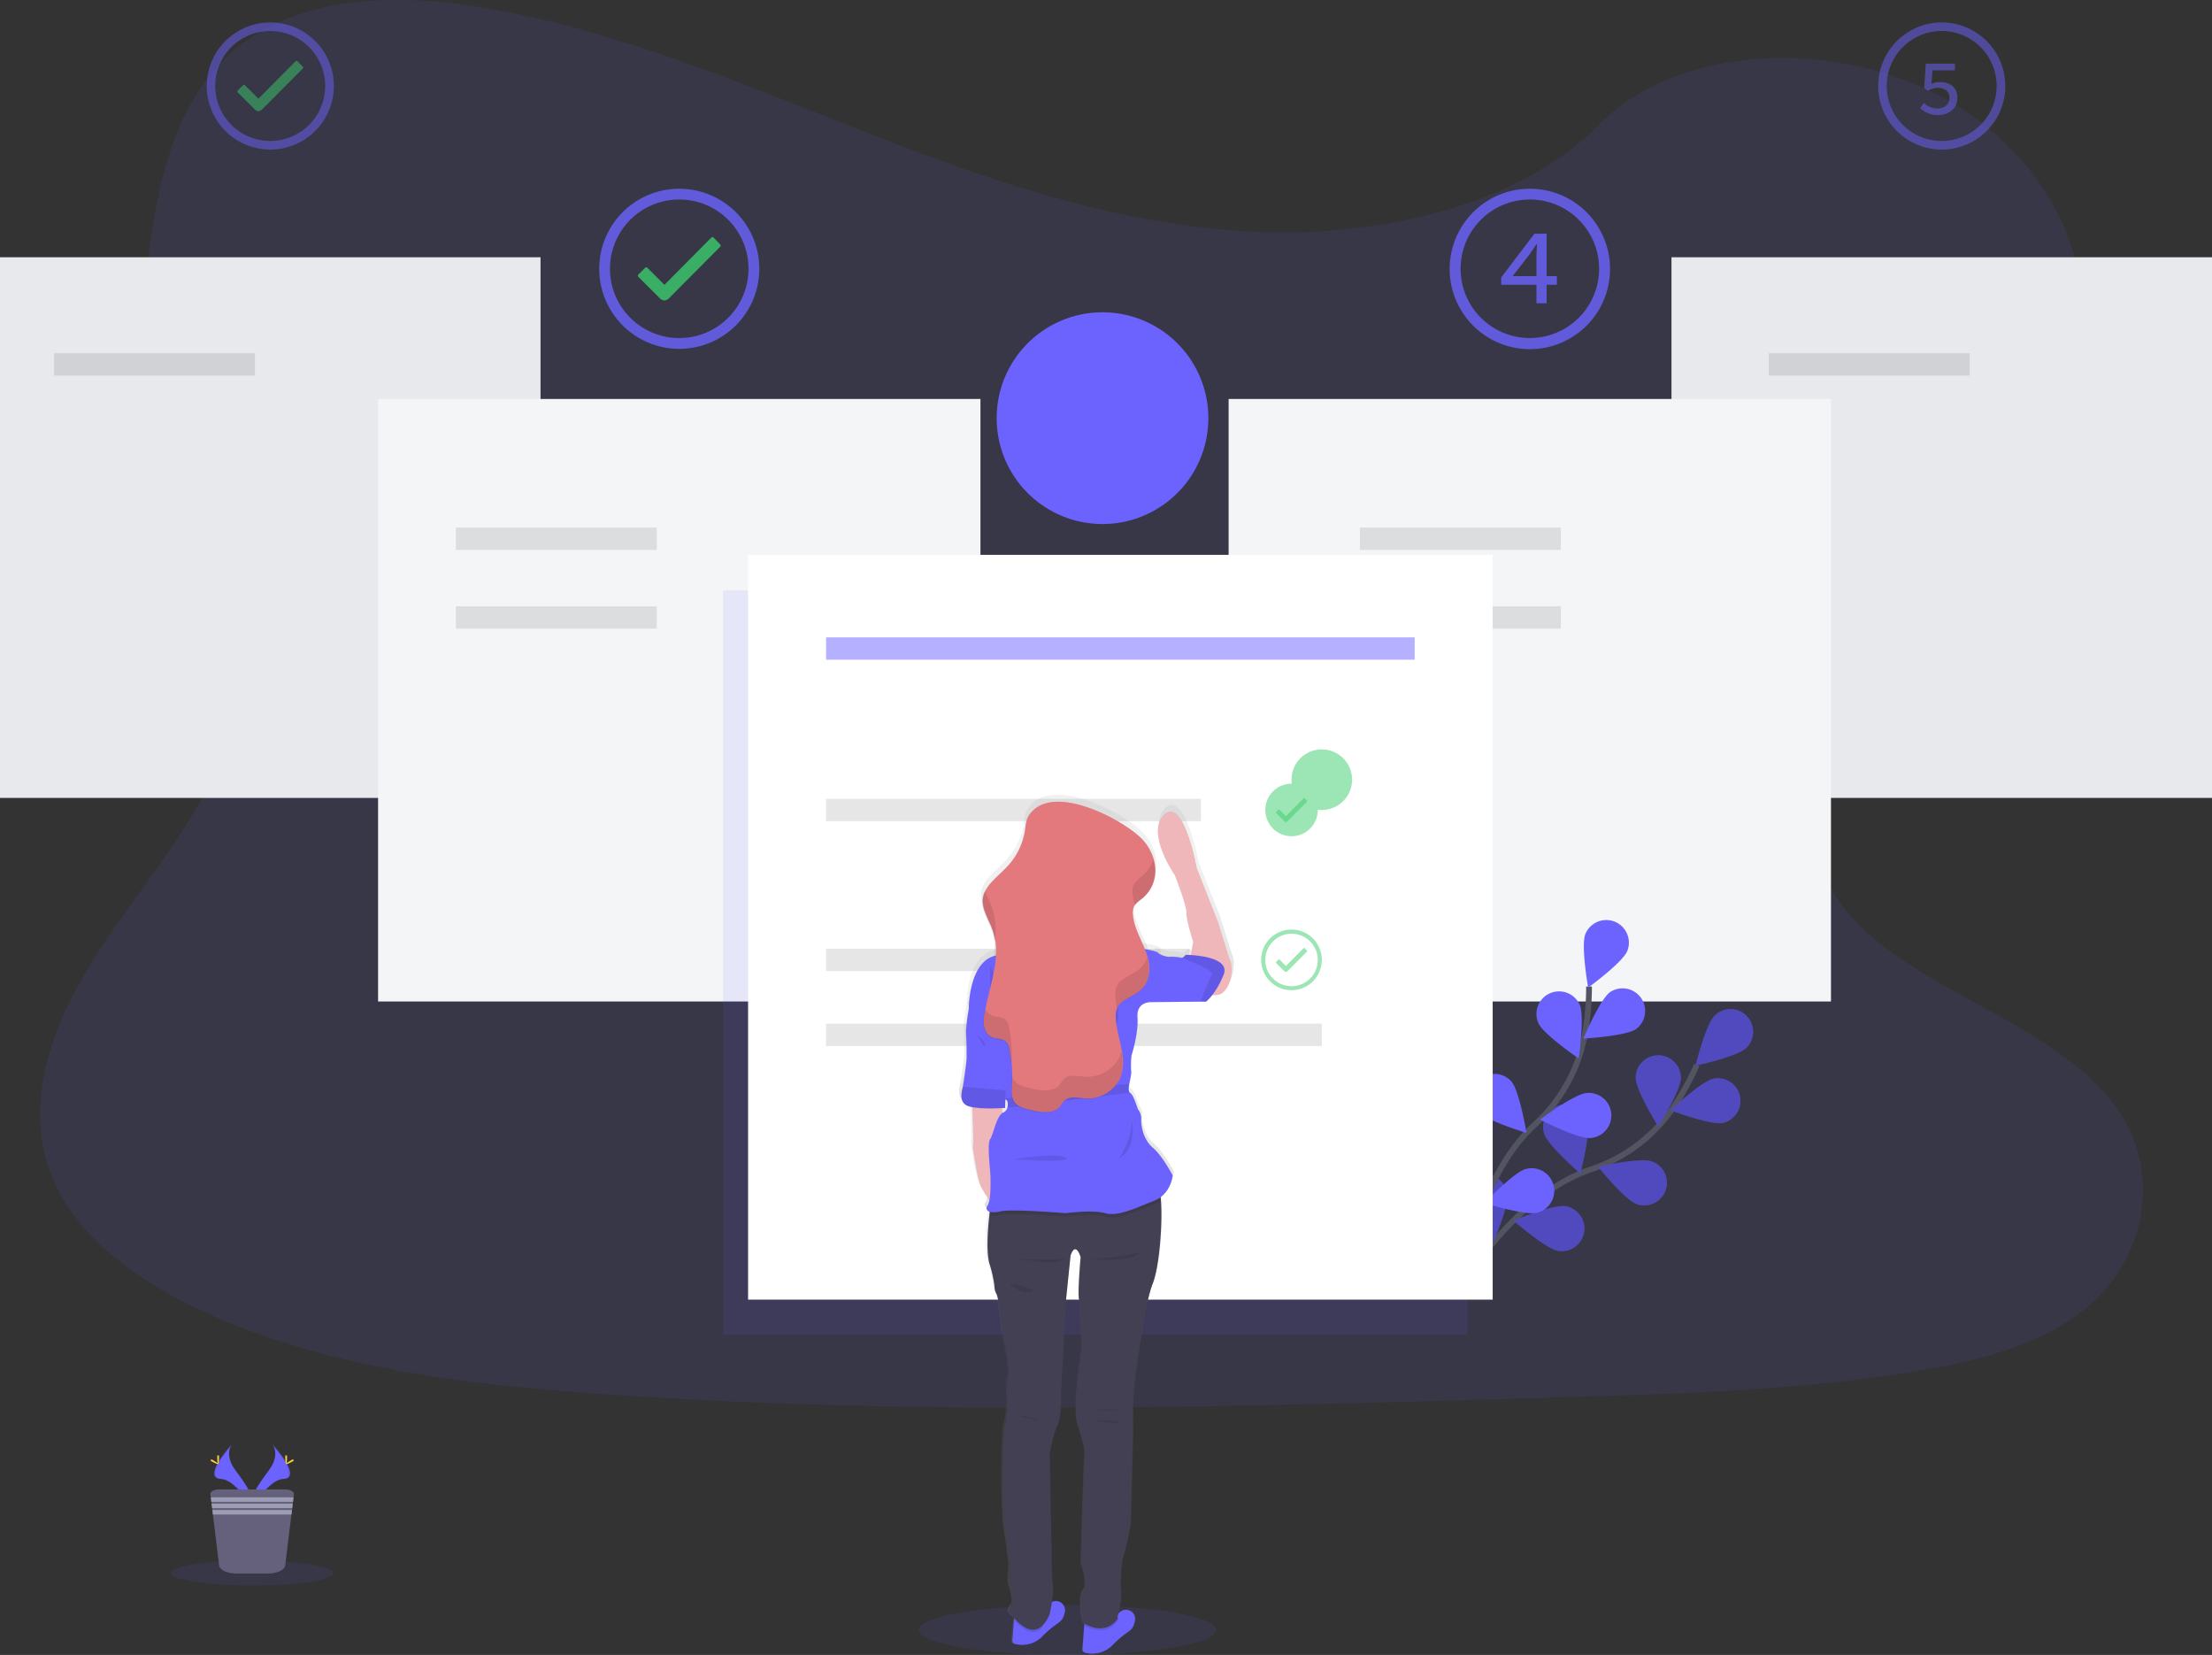 <svg xmlns="http://www.w3.org/2000/svg" xmlns:xlink="http://www.w3.org/1999/xlink" width="767" height="573.704" viewBox="0 0 767 573.704"><rect x="0" y="0" width="767" height="573.704" fill="#333333" stroke="none"/><defs><style>.a,.d,.f,.g{fill:#6c63ff;}.a,.i,.u{opacity:0.1;}.b{fill:#e8e9ed;}.c,.e{fill:#3acc6c;}.c,.d,.m{opacity:0.5;}.e,.f,.l{opacity:0.8;}.h{fill:#f3f5f7;}.j{fill:none;stroke:#535461;stroke-miterlimit:10;stroke-width:2px;}.k{opacity:0.25;}.n{fill:#fff;}.o{fill:#ffd037;}.p{fill:#65617d;}.q{fill:#9d9cb5;}.r{fill:url(#a);}.s{fill:url(#b);}.t{fill:url(#c);}.v{fill:url(#d);}.w{fill:url(#e);}.x{fill:url(#f);}.y{fill:url(#g);}.z{fill:url(#h);}.aa{fill:url(#i);}.ab{fill:url(#j);}.ac{fill:url(#k);}.ad{fill:url(#l);}.ae{fill:url(#m);}.af{fill:url(#n);}.ag{fill:url(#o);}.ah{fill:url(#p);}.ai{fill:url(#q);}.aj{fill:url(#r);}.ak{fill:url(#s);}.al{fill:url(#t);}.am{fill:url(#u);}.an{fill:url(#v);}.ao{fill:url(#w);}.ap{fill:url(#x);}.aq{fill:url(#y);}.ar{fill:url(#z);}.as{fill:url(#aa);}.at{fill:url(#ab);}.au{fill:url(#ac);}.av{fill:url(#ad);}.aw{fill:url(#ae);}.ax{fill:url(#af);}.ay{fill:url(#ag);}.az{fill:url(#ah);}.ba{fill:url(#ai);}.bb{fill:#efb7b9;}.bc{fill:#444053;}.bd{fill:#e3787d;}</style><linearGradient id="a" x1="0.5" y1="1" x2="0.5" gradientUnits="objectBoundingBox"><stop offset="0" stop-color="gray" stop-opacity="0.251"/><stop offset="0.54" stop-color="gray" stop-opacity="0.122"/><stop offset="1" stop-color="gray" stop-opacity="0.102"/></linearGradient><linearGradient id="b" x1="0.5" y1="1" x2="0.5" y2="-0.001" xlink:href="#a"/><linearGradient id="c" x1="0.499" y1="1" x2="0.499" y2="-0.001" xlink:href="#a"/><linearGradient id="d" x1="0.5" y1="1" x2="0.5" y2="0" xlink:href="#a"/><linearGradient id="e" x1="0.5" y1="1" x2="0.5" y2="0" xlink:href="#a"/><linearGradient id="f" x1="0.5" y1="1" x2="0.5" y2="0" xlink:href="#a"/><linearGradient id="g" x1="0.5" y1="0.995" x2="0.5" y2="0" xlink:href="#a"/><linearGradient id="h" x1="0.5" y1="0.999" x2="0.5" y2="0.001" xlink:href="#a"/><linearGradient id="i" x1="0.5" y1="0.998" x2="0.5" y2="0" xlink:href="#a"/><linearGradient id="j" x1="0.5" y1="1" x2="0.5" y2="0" xlink:href="#a"/><linearGradient id="k" x1="0.5" y1="1" x2="0.5" y2="0" xlink:href="#a"/><linearGradient id="l" x1="0.5" y1="1" x2="0.5" y2="0" xlink:href="#a"/><linearGradient id="m" x1="0.5" y1="0.999" x2="0.5" y2="-0.001" xlink:href="#a"/><linearGradient id="n" x1="0.5" y1="1" x2="0.5" y2="0" xlink:href="#a"/><linearGradient id="o" x1="0.5" y1="1" x2="0.5" y2="-0.002" xlink:href="#a"/><linearGradient id="p" x1="0.5" y1="0.998" x2="0.5" y2="-0.002" xlink:href="#a"/><linearGradient id="q" x1="0.498" y1="1" x2="0.498" y2="0" xlink:href="#a"/><linearGradient id="r" x1="0.499" y1="0.999" x2="0.499" y2="-0.002" xlink:href="#a"/><linearGradient id="s" x1="0.5" y1="1" x2="0.5" y2="0.001" xlink:href="#a"/><linearGradient id="t" x1="0.5" y1="1" x2="0.5" y2="0" xlink:href="#a"/><linearGradient id="u" x1="0.498" y1="1.001" x2="0.498" y2="0" xlink:href="#a"/><linearGradient id="v" x1="0.498" y1="1" x2="0.498" y2="0" xlink:href="#a"/><linearGradient id="w" x1="0.511" y1="1.001" x2="0.511" y2="0" xlink:href="#a"/><linearGradient id="x" x1="0.5" y1="1.001" x2="0.5" y2="0.006" xlink:href="#a"/><linearGradient id="y" x1="0.5" y1="1" x2="0.5" y2="0" xlink:href="#a"/><linearGradient id="z" x1="0.5" y1="0.984" x2="0.5" y2="0" xlink:href="#a"/><linearGradient id="aa" x1="0.5" y1="1" x2="0.5" y2="0" xlink:href="#a"/><linearGradient id="ab" x1="0.5" y1="1" x2="0.5" y2="0" xlink:href="#a"/><linearGradient id="ac" x1="0.497" y1="1" x2="0.497" y2="0" xlink:href="#a"/><linearGradient id="ad" x1="0.499" y1="1" x2="0.499" y2="0" xlink:href="#a"/><linearGradient id="ae" x1="0.5" y1="0.999" x2="0.5" y2="-0.001" xlink:href="#a"/><linearGradient id="af" x1="0.501" y1="1" x2="0.501" y2="0" xlink:href="#a"/><linearGradient id="ag" x1="0.501" y1="1" x2="0.501" y2="0" xlink:href="#a"/><linearGradient id="ah" x1="0.5" y1="1.001" x2="0.5" y2="0" xlink:href="#a"/><linearGradient id="ai" x1="0.5" y1="1.001" x2="0.5" y2="0.001" xlink:href="#a"/></defs><g transform="translate(0 -0.001)"><path class="a" d="M511.938,133.276c-46.742-1.618-91.26-16.712-133.77-33.222S293.553,65.228,247.93,56.511c-29.344-5.633-62.906-6.428-86.544,9.309-22.743,15.138-30.109,41.3-34.06,65.52-2.976,18.243-4.723,37.447,3.423,54.528,5.662,11.859,15.7,21.826,22.649,33.179,24.173,39.527,7.085,88.263-19.1,126.851-12.278,18.1-26.542,35.389-36.024,54.636S84.4,441.881,92.7,461.54c8.219,19.5,27.813,34.118,49.039,44.409,43.109,20.908,93.889,26.888,143.441,30.283,109.655,7.5,219.888,4.254,329.832,1,40.69-1.2,81.553-2.419,121.579-8.71,22.23-3.5,45.175-9.042,61.317-22.432,20.482-16.994,25.559-45.767,11.83-67.08-23.024-35.743-86.667-44.619-102.779-82.976-8.854-21.118.238-44.633,13.115-64.213,27.618-42.012,73.9-78.867,76.339-126.88,1.676-32.977-20.576-66-54.983-81.611-36.061-16.358-86.074-14.3-112.667,12.769C601.357,123.981,553.2,134.713,511.938,133.276Z" transform="translate(-74.366 -52.82)"/><rect class="b" width="187.424" height="187.424" transform="translate(0 89.18)"/><rect class="b" width="187.424" height="187.424" transform="translate(579.576 89.18)"/><path class="c" d="M205.657,84.064l-1.871-1.914a.39.39,0,0,0-.3-.13.376.376,0,0,0-.3.13l-12.928,13-4.709-4.7a.4.4,0,0,0-.592,0l-1.885,1.885a.419.419,0,0,0,0,.607l5.937,5.929a1.856,1.856,0,0,0,1.235.607,1.964,1.964,0,0,0,1.235-.585h0L205.664,84.67a.455.455,0,0,0,0-.607Z" transform="translate(-100.653 -60.931)"/><path class="d" d="M190.269,66.558a19.059,19.059,0,1,1-13.491,5.583,19.059,19.059,0,0,1,13.491-5.583m0-2.968a22.035,22.035,0,1,0,15.595,6.453,22.049,22.049,0,0,0-15.595-6.453Z" transform="translate(-96.561 -55.811)"/><path class="e" d="M403.826,169.191l-2.354-2.412a.491.491,0,0,0-.368-.159.477.477,0,0,0-.376.159l-16.272,16.394-5.929-5.922a.505.505,0,0,0-.368-.159.52.52,0,0,0-.376.159l-2.376,2.376a.52.52,0,0,0,0,.758l7.468,7.453a2.34,2.34,0,0,0,1.56.758,2.477,2.477,0,0,0,1.546-.722h0l17.839-17.94a.571.571,0,0,0,0-.722Z" transform="translate(-154.067 -84.431)"/><path class="f" d="M384.445,147.144a24.014,24.014,0,1,1-16.987,7.034,24.012,24.012,0,0,1,16.987-7.034m0-3.734A27.755,27.755,0,1,0,412.2,171.165a27.755,27.755,0,0,0-27.755-27.755Z" transform="translate(-148.914 -77.984)"/><path class="d" d="M992.759,66.558a19.059,19.059,0,1,1-13.491,5.583,19.059,19.059,0,0,1,13.491-5.583m0-2.968a22.035,22.035,0,1,0,15.595,6.453,22.049,22.049,0,0,0-15.595-6.453Z" transform="translate(-319.475 -55.811)"/><path class="f" d="M792.809,147.144a24.008,24.008,0,1,0,.036,0m0-3.734a27.809,27.809,0,1,1-.036,0Z" transform="translate(-262.358 -77.984)"/><path class="g" d="M584.216,207.66a31.734,31.734,0,1,1-22.461,9.295,31.734,31.734,0,0,1,22.461-9.295m0-4.94a36.7,36.7,0,1,1-.007,0Z" transform="translate(-201.922 -94.459)"/><rect class="h" width="208.867" height="208.867" transform="translate(131.098 138.306)"/><rect class="h" width="208.867" height="208.867" transform="translate(426.017 138.306)"/><rect class="i" width="69.666" height="7.742" transform="translate(18.727 122.453)"/><rect class="i" width="69.666" height="7.742" transform="translate(613.304 122.453)"/><path class="j" d="M770.19,641.444s18.1-32.059,45.356-41.3A55.777,55.777,0,0,0,843.8,579.015,94.35,94.35,0,0,0,852.133,564" transform="translate(-263.775 -194.814)"/><path class="g" d="M900.622,550.652c-3.106,3.012-17.572,6.132-17.572,6.132s3.553-14.365,6.659-17.384a7.837,7.837,0,0,1,10.913,11.252Z" transform="translate(-295.125 -187.366)"/><path class="g" d="M889.106,585.853c-4.247.845-18.056-4.4-18.056-4.4s10.783-10.111,15.029-10.971a7.836,7.836,0,0,1,3.048,15.369Z" transform="translate(-291.792 -196.583)"/><path class="g" d="M849.653,624.927C845.565,623.483,836.27,612,836.27,612s14.444-3.3,18.511-1.885a7.838,7.838,0,1,1-5.128,14.813Z" transform="translate(-282.13 -207.526)"/><path class="g" d="M811.083,647.22C806.808,646.5,795.7,636.74,795.7,636.74s13.664-5.684,17.933-4.983a7.836,7.836,0,1,1-2.549,15.463Z" transform="translate(-270.861 -213.619)"/><path class="g" d="M854.314,567.169c0,4.333,7.829,16.878,7.829,16.878s7.829-12.545,7.829-16.871a7.836,7.836,0,1,0-15.672,0Z" transform="translate(-287.139 -193.52)"/><path class="g" d="M810.252,593.085c1.293,4.131,12.523,13.766,12.523,13.766s3.727-14.314,2.434-18.446a7.836,7.836,0,0,0-14.957,4.68Z" transform="translate(-274.803 -200.066)"/><path class="g" d="M771.243,625.474c.578,4.29,10.01,15.68,10.01,15.68s6.1-13.477,5.525-17.767a7.837,7.837,0,0,0-15.535,2.087Z" transform="translate(-264.048 -209.423)"/><path class="k" d="M900.622,550.652c-3.106,3.012-17.572,6.132-17.572,6.132s3.553-14.365,6.659-17.384a7.837,7.837,0,0,1,10.913,11.252Z" transform="translate(-295.125 -187.366)"/><path class="k" d="M889.106,585.853c-4.247.845-18.056-4.4-18.056-4.4s10.783-10.111,15.029-10.971a7.836,7.836,0,0,1,3.048,15.369Z" transform="translate(-291.792 -196.583)"/><path class="k" d="M849.653,624.927C845.565,623.483,836.27,612,836.27,612s14.444-3.3,18.511-1.885a7.838,7.838,0,1,1-5.128,14.813Z" transform="translate(-282.13 -207.526)"/><path class="k" d="M811.083,647.22C806.808,646.5,795.7,636.74,795.7,636.74s13.664-5.684,17.933-4.983a7.836,7.836,0,1,1-2.549,15.463Z" transform="translate(-270.861 -213.619)"/><path class="k" d="M854.314,567.169c0,4.333,7.829,16.878,7.829,16.878s7.829-12.545,7.829-16.871a7.836,7.836,0,1,0-15.672,0Z" transform="translate(-287.139 -193.52)"/><path class="k" d="M810.252,593.085c1.293,4.131,12.523,13.766,12.523,13.766s3.727-14.314,2.434-18.446a7.836,7.836,0,0,0-14.957,4.68Z" transform="translate(-274.803 -200.066)"/><path class="k" d="M771.243,625.474c.578,4.29,10.01,15.68,10.01,15.68s6.1-13.477,5.525-17.767a7.837,7.837,0,0,0-15.535,2.087Z" transform="translate(-264.048 -209.423)"/><path class="j" d="M771.63,630.347s3.561-36.638,24.729-56.131a55.842,55.842,0,0,0,17.268-30.788,94.1,94.1,0,0,0,1.538-17.088" transform="translate(-264.175 -184.353)"/><path class="g" d="M844.493,505.109c-1.618,4.016-13.578,12.726-13.578,12.726s-2.578-14.567-.961-18.583a7.837,7.837,0,0,1,14.538,5.857Z" transform="translate(-280.228 -175.464)"/><path class="g" d="M847.468,541.315c-3.539,2.492-18.308,3.308-18.308,3.308s5.778-13.636,9.3-16.12a7.836,7.836,0,0,1,9.013,12.812Z" transform="translate(-280.156 -184.594)"/><path class="g" d="M825.861,593.044c-4.333.361-17.471-6.392-17.471-6.392s11.844-8.862,16.156-9.223a7.836,7.836,0,1,1,1.315,15.616Z" transform="translate(-274.386 -198.537)"/><path class="g" d="M800.038,628.976c-4.2,1.083-18.308-3.351-18.308-3.351S791.913,614.893,796.1,613.8a7.835,7.835,0,1,1,3.936,15.168Z" transform="translate(-266.981 -208.578)"/><path class="g" d="M807.331,539.652c1.755,3.958,14,12.278,14,12.278s2.087-14.647.339-18.6a7.839,7.839,0,0,0-14.336,6.348Z" transform="translate(-273.905 -184.997)"/><path class="g" d="M777.541,581.177c2.889,3.25,17.03,7.511,17.03,7.511s-2.4-14.6-5.251-17.853a7.838,7.838,0,0,0-11.779,10.342Z" transform="translate(-265.276 -195.972)"/><path class="g" d="M755.008,626.608c2.261,3.691,15.506,10.284,15.506,10.284s.116-14.8-2.167-18.489a7.836,7.836,0,0,0-13.354,8.2Z" transform="translate(-259.231 -208.889)"/><rect class="i" width="69.666" height="7.742" transform="translate(158.058 182.889)"/><rect class="i" width="41.593" height="7.742" transform="translate(286.433 250.944)"/><rect class="i" width="61.591" height="7.742" transform="translate(286.433 302.9)"/><rect class="i" width="69.666" height="7.742" transform="translate(158.058 210.174)"/><rect class="i" width="69.666" height="7.742" transform="translate(471.553 182.889)"/><rect class="i" width="69.666" height="7.742" transform="translate(471.553 210.174)"/><path class="g" d="M584.66,259.692l1.95-2.557a10.111,10.111,0,0,0,7.02,2.889c3.293,0,5.734-1.611,5.734-4.218,0-2.831-2.34-4.694-8.826-4.694v-2.939c5.778,0,7.944-1.9,7.944-4.406,0-2.268-1.943-3.683-4.824-3.683a9.288,9.288,0,0,0-6.038,2.47l-2.073-2.47a12.631,12.631,0,0,1,8.269-3.214c4.991,0,8.667,2.4,8.667,6.6,0,2.961-2.167,4.9-5.287,5.966v.159c3.344.722,6.146,2.939,6.146,6.4,0,4.564-4.333,7.3-9.447,7.3A12.527,12.527,0,0,1,584.66,259.692Z" transform="translate(-212.239 -103.945)"/><g class="l" transform="translate(520.527 81.019)"><path class="g" d="M801.957,173.176c0-1.387.123-3.156.2-4.543h-.181c-.794,1.228-1.7,2.448-2.506,3.669l-5.778,7.41h15.34v2.983h-19.3v-2.528L801.249,165h4.239v24.115h-3.532Z" transform="translate(-789.73 -165)"/></g><g class="m" transform="translate(665.781 22.064)"><path class="g" d="M990.85,98.775l1.307-1.784a6.8,6.8,0,0,0,4.73,1.943c2.326,0,4.153-1.387,4.153-3.662s-1.611-3.5-4-3.5a6.117,6.117,0,0,0-3.409,1l-1.358-.874.549-8.529h10.111v2.347H995.2l-.426,4.673a7.107,7.107,0,0,1,3-.636c3.315,0,6.016,1.7,6.016,5.474s-3.163,5.973-6.579,5.973a8.876,8.876,0,0,1-6.363-2.427Z" transform="translate(-990.85 -83.37)"/></g><rect class="a" width="258.187" height="258.187" transform="translate(250.727 204.62)"/><rect class="n" width="258.187" height="258.187" transform="translate(259.393 192.342)"/><rect class="d" width="204.1" height="7.742" transform="translate(286.433 220.942)"/><rect class="i" width="129.964" height="7.742" transform="translate(286.433 276.922)"/><rect class="i" width="126.1" height="7.742" transform="translate(286.433 328.886)"/><rect class="i" width="171.896" height="7.742" transform="translate(286.433 354.864)"/><path class="c" d="M692.358,436.825l-.888-.917a.217.217,0,0,0-.144-.058.2.2,0,0,0-.137.058l-6.161,6.211-2.246-2.246a.231.231,0,0,0-.144-.058.21.21,0,0,0-.137.058l-.9.9a.2.2,0,0,0,0,.289l2.831,2.824a.75.75,0,0,0,1.177.007h0l6.753-6.782a.231.231,0,0,0,0-.289Z" transform="translate(-239.149 -159.217)"/><path class="c" d="M685.026,428.458a9.1,9.1,0,1,1-6.428,2.665,9.1,9.1,0,0,1,6.428-2.665m0-1.408a10.5,10.5,0,1,1,0,.014Z" transform="translate(-237.197 -156.773)"/><path class="c" d="M692.358,508.768l-.888-.91a.188.188,0,0,0-.144-.058.173.173,0,0,0-.137.058l-6.161,6.2-2.246-2.239a.2.2,0,0,0-.144-.065.188.188,0,0,0-.137.065l-.9.9a.2.2,0,0,0,0,.289l2.831,2.831a.9.9,0,0,0,.592.289.946.946,0,0,0,.585-.282h0l6.753-6.789a.231.231,0,0,0,0-.289Z" transform="translate(-239.149 -179.203)"/><path class="c" d="M685.026,500.444a9.1,9.1,0,1,1-6.428,2.665,9.1,9.1,0,0,1,6.428-2.665m0-1.444a10.508,10.508,0,1,0,10.5,10.506A10.508,10.508,0,0,0,685.026,499Z" transform="translate(-237.197 -176.759)"/><ellipse class="a" cx="51.574" cy="8.652" rx="51.574" ry="8.652" transform="translate(318.572 556.4)"/><path class="g" d="M197.063,746.19s2.687,3.517-1.242,8.833-7.179,9.793-5.864,13.108c0,0,5.929-9.865,10.761-10S202.371,752.127,197.063,746.19Z" transform="translate(-102.516 -245.422)"/><path class="i" d="M197.121,746.19a4.4,4.4,0,0,1,.549,1.105c4.709,5.539,7.222,10.7,2.694,10.833-4.218.123-9.281,7.663-10.494,9.569a3.383,3.383,0,0,0,.144.433s5.929-9.865,10.761-10S202.429,752.127,197.121,746.19Z" transform="translate(-102.575 -245.422)"/><path class="o" d="M206.591,752.094c0,1.242-.137,2.246-.311,2.246s-.311-1-.311-2.246.173-.657.347-.657S206.591,750.859,206.591,752.094Z" transform="translate(-107.047 -246.842)"/><path class="o" d="M208.394,754.117c-1.091.592-2.037.953-2.116.8s.722-.722,1.82-1.351.657-.159.722,0S209.477,753.524,208.394,754.117Z" transform="translate(-107.131 -247.384)"/><path class="g" d="M177.909,746.19s-2.694,3.517,1.242,8.833,7.172,9.793,5.864,13.108c0,0-5.937-9.865-10.761-10S172.593,752.127,177.909,746.19Z" transform="translate(-97.576 -245.422)"/><path class="i" d="M177.909,746.19a4.4,4.4,0,0,0-.549,1.105c-4.716,5.539-7.222,10.7-2.694,10.833,4.218.123,9.281,7.663,10.494,9.569-.043.145-.087.289-.144.433,0,0-5.937-9.865-10.761-10S172.593,752.127,177.909,746.19Z" transform="translate(-97.576 -245.422)"/><path class="o" d="M173.3,752.094c0,1.242.137,2.246.311,2.246s.311-1,.311-2.246-.173-.657-.347-.657S173.3,750.859,173.3,752.094Z" transform="translate(-97.972 -246.842)"/><path class="o" d="M170.68,754.117c1.083.592,2.029.953,2.116.8s-.722-.722-1.82-1.351-.657-.159-.722,0S169.59,753.524,170.68,754.117Z" transform="translate(-97.064 -247.384)"/><ellipse class="a" cx="28.131" cy="4.319" rx="28.131" ry="4.319" transform="translate(59.309 540.988)"/><path class="p" d="M198.973,769.369l-.137,1.105-.188,1.546-.079.65-.188,1.553-.079.65-.2,1.546L195.94,794.07c-.188,1.574-2.766,2.8-5.872,2.8H178.9c-3.106,0-5.677-1.228-5.864-2.8l-2.167-17.651-.188-1.546-.079-.65-.188-1.553-.079-.65-.188-1.546L170,769.369c-.108-.888,1.286-1.639,3.041-1.639h22.88C197.688,767.73,199.082,768.481,198.973,769.369Z" transform="translate(-97.053 -251.406)"/><path class="q" d="M129.894,718.7l-.188,1.553H101.4l-.2-1.553Z" transform="translate(-28.111 -199.639)"/><path class="q" d="M129.732,721.75l-.188,1.553H101.768l-.188-1.553Z" transform="translate(-28.217 -200.486)"/><path class="q" d="M129.568,724.79l-.2,1.553H102.138l-.188-1.553Z" transform="translate(-28.319 -201.33)"/><path class="i" d="M623.9,493.222c-.484-.989-4.333-13.722-4.333-13.722l-7.417-18.828s-4.5-24.779-11.216-18.6,3.611,21.017,3.611,21.017,4.24,10.833,4.023,13,2.362,10.111,2.362,10.111l-.838,4.564c-1.091-.072-1.8-.072-1.8-.072s-.664.953-1.3,1.018a.6.6,0,0,1-.318-.043,17.675,17.675,0,0,0-4.333-.26,9.707,9.707,0,0,1-3.243-1.04c-.419-.838-2.788-1.336-4.89-1.618-1.6-3.972-3.842-7.836-4.153-11.982a5.178,5.178,0,0,1,.635-3.264,4.084,4.084,0,0,1,.477-.592c.585-.592,1.3-1.112,1.95-1.661.325-.274.621-.556.9-.845,5.511-5.344,4.637-13.621-.361-19.348-5.778-6.623-31.836-20.872-39.722-8.667-1.1,1.7-1.134,3.676-1.444,5.568a23.212,23.212,0,0,1-6.226,12.278c-2.615,2.781-6.045,5.344-7.547,8.493l-.051-.116a8.409,8.409,0,0,0-.78,2.167c-.758,3.835,1.827,7.526,3.185,11.259a20.222,20.222,0,0,1,1,3.914l.087-.823a25.434,25.434,0,0,1,.339,5.778c-9.461,1.936-9.468,18.243-9.468,18.243s-1.163,6.5-.968,8.818.195,7.388.195,8.623-1.17,8.818-1.3,9.728c-.166,1-1.943,5.814,2.347,6.9.3.079.614.144.939.2.181,3.893.52,12.061.224,13.867,0,0,1.56,10.963,2.853,13.722a32.556,32.556,0,0,0,2.889,4.658,5.055,5.055,0,0,1-.657,1.885c-.657.961-.318,1.748.787,2.087q-.051.5-.13,1.127c-.469,4.232-1.177,12.632,0,16.893a42.93,42.93,0,0,1,1.748,7.778,5.778,5.778,0,0,0,.679,2.723c.722.975,1.95,10.017,1.95,11.476s3.308,14.589,2.333,17.7-.195,7.489-.195,7.489-.585,7.684-1.264,9.338-.975,28.3.094,35.208,1.755,12.646,1.755,12.646-.722,6.319-.1,7.222,1.654,6.132.874,6.421-1.163,2.434-1.163,2.434a21.38,21.38,0,0,0,1.329,1.813,7.342,7.342,0,0,1-.881-.376c.311.441.773,1.047,1.336,1.712l-.527,6.991a1.17,1.17,0,0,0,.867,1.228,9.707,9.707,0,0,0,9.663-2.737c4.861-4.962,6.5-4.276,7.4-7.294.087-.325.173-.636.238-.939a3.156,3.156,0,0,0-4.471-3.539,22.946,22.946,0,0,0,.318-5.908,88.651,88.651,0,0,1-.39-10.212l-.679-35.389s1.264-7,2.723-9.721,1.264-12.278,1.264-12.278l1.654-31.323,1.647-15.167s1.553-5.251,3.5.585c0,0-1.069,11.765-.578,14.589s1.163,16.532.679,19.551-2.629,19.551-1.264,23.732,2.817,9.237,2.528,10.891S572,701.865,572,701.865s2.622,6.9.679,9.143-.094,11.187-.094,11.187.231.166.636.4l-.058.722-.607,8.046a1.177,1.177,0,0,0,.867,1.228,9.721,9.721,0,0,0,9.663-2.737c4.861-4.962,6.5-4.283,7.4-7.294.087-.325.173-.643.246-.946a3.163,3.163,0,0,0-5.1-3.142.674.674,0,0,1-.108.094c-.123.108-.253.2-.383.3l-.188.123c.484-2.224,1.192-6.016.859-7.807-.484-2.629.484-10.6.484-10.6s2.824-9.533,2.889-13.325.78-30.333.78-30.333-.094-12.35.3-15.362,3.5-29.084,6.608-36.833c2.391-5.966,3.459-21.168,2.824-28.889-.036-.39-.072-.722-.108-1.1a11.564,11.564,0,0,0,4.211-7.569s-3.5-6.746-6.875-9.6-4.153-7.778-4.023-9.858a5.121,5.121,0,0,0-1.163-3.5s-1.56-5.056-2.6-5.576a.722.722,0,0,1-.224-.173c-.722-.766-.166-2.939-.166-2.939v-.065c.115-.506.874-3.77.628-4.608a33.216,33.216,0,0,1,.13-5.186s2.47-7.388,2.08-13.224,5.056-5.323,5.056-5.323l16.82-.173h1.914a14.1,14.1,0,0,0,2.167-2.318,4.636,4.636,0,0,0,3.719-.91C624.823,500.459,624.383,494.226,623.9,493.222Zm-78.224,50.556.123-2.961.657.563a4.739,4.739,0,0,1,0,2.369,2.528,2.528,0,0,1-1.444,1.647,1.612,1.612,0,0,0-.238.145l-.166-1.69c.686-.043,1.069-.08,1.069-.08Z" transform="translate(-197.181 -159.707)"/><path class="r" d="M635.149,499.385s9.577,6.161,13.2,2.889,3.178-9.584,2.687-10.581-4.391-13.816-4.391-13.816l-7.533-18.98s-4.579-24.982-11.411-18.778,3.683,21.183,3.683,21.183,4.333,10.927,4.088,13.116,2.4,10.205,2.4,10.205Z" transform="translate(-223.554 -160.128)"/><path class="s" d="M607.066,829.233c-.072.311-.152.628-.253.953-.888,3.041-2.571,2.354-7.511,7.352a9.916,9.916,0,0,1-9.822,2.759,1.184,1.184,0,0,1-.881-1.235l.621-8.11.3-3.907s7.865,2.21,11.873-.585c.13-.094.26-.188.383-.3l.115-.094a3.214,3.214,0,0,1,5.178,3.163Z" transform="translate(-213.332 -267.409)"/><path class="t" d="M572.9,824.992c-.065.311-.152.628-.246.953-.888,3.041-2.571,2.354-7.511,7.352a9.945,9.945,0,0,1-9.822,2.766,1.177,1.177,0,0,1-.881-1.242l.614-8.111.3-3.907s7.865,2.21,11.866-.585c.137-.094.26-.188.39-.3l.116-.094a3.207,3.207,0,0,1,5.171,3.163Z" transform="translate(-203.843 -266.23)"/><g class="u" transform="translate(349.751 559.816)"><path class="v" d="M564.428,828.116l.325,4.211c-4.521,4.478-9.894-2.167-11.483-4.377C557.408,830.073,564.428,828.116,564.428,828.116Z" transform="translate(-553.27 -827.95)"/></g><g class="u" transform="translate(375.888 559.051)"><path class="w" d="M601.023,829.533l.6-.39c-4.131,6.226-10.256,3.351-12.162,2.239l.3-3.907s7.865,2.21,11.873-.585C601.312,828.414,601.023,829.533,601.023,829.533Z" transform="translate(-589.46 -826.89)"/></g><path class="x" d="M600.461,654.465c-3.163,7.843-6.327,34.125-6.724,37.166s-.3,15.492-.3,15.492l-.823,30.593c-.094,3.828-2.961,13.433-2.961,13.433s-.989,8.046-.5,10.689-1.286,9.613-1.286,9.613l.6-.39c-4.947,7.446-12.754,1.856-12.754,1.856s-1.878-9.021.094-11.274-.686-9.216-.686-9.216.982-36.183,1.286-37.852-1.127-6.767-2.571-10.985.787-20.887,1.286-23.927-.2-16.864-.722-19.709.592-14.712.592-14.712c-1.979-5.879-3.561-.585-3.561-.585l-1.582,15.4-1.625,31.612s.2,9.606-1.286,12.35-2.766,9.808-2.766,9.808l.722,35.692a87.307,87.307,0,0,0,.4,10.3c.5,2.846-1.091,10.2-1.091,10.2-5.532,12.942-14.444-1.076-14.444-1.076s.39-2.167,1.184-2.456-.3-5.59-.888-6.5.094-7.222.094-7.222-.686-5.778-1.777-12.754-.787-33.829-.1-35.5,1.286-9.389,1.286-9.389-.787-4.413.2-7.554-2.376-16.373-2.376-17.846-1.286-10.588-1.979-11.556a5.777,5.777,0,0,1-.722-2.744,43.373,43.373,0,0,0-1.784-7.843c-1.228-4.333-.506-12.769,0-17.03.173-1.582.318-2.586.318-2.586s56.745-9.122,59.02-7.056c.534.477.888,2.167,1.091,4.521C603.971,633.123,602.88,648.456,600.461,654.465Z" transform="translate(-200.451 -210.536)"/><g class="u" transform="translate(378.553 487.861)"><path class="y" d="M593.15,728.479c.267,0,6.5.527,8.833.065S593.15,728.479,593.15,728.479Z" transform="translate(-593.15 -728.32)"/></g><g class="u" transform="translate(379.015 491.681)"><path class="z" d="M593.79,733.61s8.667,1.5,9.1.722S593.79,733.61,593.79,733.61Z" transform="translate(-593.79 -733.609)"/></g><g class="u" transform="translate(352.589 490.115)"><path class="aa" d="M557.2,731.44s4.478.2,6.919,1.307S557.2,731.44,557.2,731.44Z" transform="translate(-557.2 -731.44)"/></g><path class="ab" d="M534.66,579.137s.722,13.664.332,16.077c0,0,1.582,11.05,2.889,13.859a39.805,39.805,0,0,0,4.153,6.341l3.885-27.127-.9-9.288Z" transform="translate(-198.35 -198.981)"/><ellipse class="ac" cx="15.224" cy="15.102" rx="15.224" ry="15.102" transform="translate(361.949 287.712)"/><path class="ad" d="M576.462,481.683s-4.745,9.216-9.49,13.534,28.47,9.216,29.257,9.216-5.929-19.608-4.745-21.963S576.462,481.683,576.462,481.683Z" transform="translate(-207.197 -171.807)"/><g class="u" transform="translate(342.449 410.005)"><path class="ae" d="M603.588,625.33a9.87,9.87,0,0,1-2.441,1.358c-6.059,2.354-12.653,5.626-17.138,4.333s-13.968,0-13.968,0-19.117-1.574-22.938-.657a7.409,7.409,0,0,1-3.943.1c.173-1.582.318-2.586.318-2.586s56.745-9.122,59.02-7.056C603.032,621.285,603.386,622.953,603.588,625.33Z" transform="translate(-543.16 -620.518)"/></g><path class="af" d="M604.961,582.242s-.527,6.5-6.594,8.891-12.653,5.626-17.138,4.333-13.968,0-13.968,0-19.117-1.574-22.938-.657-5.778-.26-4.615-1.964,1.062-7.316,1.062-9.671-1.322-11.9-.137-13.6,2.239-8.233,4.615-9.281a2.564,2.564,0,0,0,1.481-1.661,4.673,4.673,0,0,0,0-2.391s-.4-.325-.953-.816c-1.394-1.235-3.763-3.532-3-4.283,1.054-1.047,0-7.851,0-7.851s-2.506-5.229-1.582-7.186-8.038-12.278-8.038-12.278,0-17.781,10.833-18.568c0,0,7.641.267,8.566-3.134s6.984-5.366,6.984-5.366l13.838,3.012s12.278,2.614,14.5,1.047,3.958,2.087,3.958,2.087,7.641.4,8.436,1.964-2.506,16.864-2.506,16.864-5.539-.52-5.142,5.366-2.109,13.332-2.109,13.332a31.057,31.057,0,0,0-.13,5.229c.267.9-.52,4.131-.643,4.644v.065s-.549,2.167.166,2.968a1.075,1.075,0,0,0,.231.173c1.055.52,2.636,5.619,2.636,5.619a5.15,5.15,0,0,1,1.192,3.532c-.13,2.094.657,7.056,4.081,9.938S604.961,582.242,604.961,582.242Z" transform="translate(-197.931 -176.136)"/><path class="ag" d="M545.137,562v.556l-.246,6.117s-8.1.65-12.523-.462-2.549-5.944-2.376-6.955h0c.13-.917,1.314-8.566,1.314-9.808s0-6.341-.2-8.667.989-8.891.989-8.891l.852-1.047,9.3,3.532Z" transform="translate(-196.903 -186.159)"/><g class="u" transform="translate(332.535 375.108)"><path class="ah" d="M545.117,573.5l-.246,6.117s-8.1.65-12.523-.462-2.549-5.944-2.376-6.955Z" transform="translate(-529.432 -572.2)"/></g><g class="u" transform="translate(347.88 374.14)"><path class="ai" d="M551.633,579.2a4.673,4.673,0,0,0,0-2.391s-.4-.325-.953-.816c6.984-.961,34.623-4.731,43.94-5.135v.065s-.549,2.167.166,2.968Z" transform="translate(-550.68 -570.86)"/></g><g class="u" transform="translate(388.115 387.241)"><path class="aj" d="M611.07,589s1.712,9.613-4.68,13A29.21,29.21,0,0,0,611.07,589Z" transform="translate(-606.39 -589)"/></g><g class="u" transform="translate(350.942 399.127)"><path class="ak" d="M554.92,606.817s15.419-2.614,18.453-.592S554.92,606.817,554.92,606.817Z" transform="translate(-554.92 -605.458)"/></g><g class="u" transform="translate(386.198 340.932)"><path class="al" d="M604.988,524.88s-2.369,9.671-.592,11.895S604.988,524.88,604.988,524.88Z" transform="translate(-603.735 -524.88)"/></g><g class="u" transform="translate(342.693 333.017)"><path class="am" d="M543.572,513.92s2.167,3.611.859,7.323S543.572,513.92,543.572,513.92Z" transform="translate(-543.497 -513.92)"/></g><path class="an" d="M537.4,557.55s2.766,1.639,1.842,4.189S537.4,557.55,537.4,557.55Z" transform="translate(-199.111 -193.023)"/><g class="u" transform="translate(338 357.074)"><path class="ao" d="M537,547.23s2.571,1.379,2.889,3.4S537,547.23,537,547.23Z" transform="translate(-537 -547.23)"/></g><g class="u" transform="translate(376.119 433.095)"><path class="ap" d="M589.78,654.657s16.149,1.64,19.377-2.167C609.157,652.5,594.59,655.379,589.78,654.657Z" transform="translate(-589.78 -652.49)"/></g><g class="u" transform="translate(348.241 434.352)"><path class="aq" d="M551.18,654.23s17.333,4.052,20.757.845C571.937,655.075,557.044,656.187,551.18,654.23Z" transform="translate(-551.18 -654.23)"/></g><g class="u" transform="translate(377.368 440.563)"><path class="ar" d="M591.51,662.83s7.222,0,10.609.2S591.51,662.83,591.51,662.83Z" transform="translate(-591.51 -662.83)"/></g><g class="u" transform="translate(349.426 443.632)"><path class="as" d="M552.82,667.08s3.561,3.987,7.576,3.272S552.82,667.08,552.82,667.08Z" transform="translate(-552.82 -667.08)"/></g><path class="at" d="M556.257,439.142c-1.119,1.719-1.156,3.7-1.444,5.612a23.342,23.342,0,0,1-6.327,12.415c-3.163,3.337-7.5,6.356-8.32,10.429-.773,3.871,1.856,7.591,3.235,11.353,3.611,9.931-1.444,20.338-2.925,30.586-.4,2.831.087,6.449,3.611,7.388a20.824,20.824,0,0,1,3.337.722,3.977,3.977,0,0,1,1.979,3.113,47.433,47.433,0,0,1,.9,12.8c-.159,2.412-.332,5.178,1.957,6.832a11.65,11.65,0,0,0,3.8,1.5c3.611.968,8.284,1.741,10.718-.52,1.026-.946,1.444-2.289,2.679-3.041,1.907-1.119,4.615-.361,7.02-.246a12.747,12.747,0,0,0,11.418-6.081c1.943-3.474,1.777-7.432,1.055-11.173s-1.964-7.439-2.058-11.223a6.5,6.5,0,0,1,.852-3.806c1.444-2.253,4.889-3.279,7.222-5.056,4.377-3.322,4.333-8.768,2.773-13.325s-4.449-8.912-4.8-13.621a5.171,5.171,0,0,1,.65-3.293,12.843,12.843,0,0,1,2.658-2.47c6.392-5.352,5.641-14.148.354-20.164C590.736,441.186,564.238,426.814,556.257,439.142Z" transform="translate(-199.841 -158.79)"/><g class="u" transform="translate(339.989 295.772)"><path class="au" d="M544.135,495.088a24.606,24.606,0,0,0-1-11.787c-.722-1.9-1.712-3.792-2.441-5.691a8.079,8.079,0,0,0-.794,2.167c-.78,3.864,1.856,7.583,3.236,11.353A20.528,20.528,0,0,1,544.135,495.088Z" transform="translate(-539.754 -466.589)"/><path class="av" d="M550.175,553.738a47.16,47.16,0,0,0-.91-12.8,3.986,3.986,0,0,0-1.972-3.113,19.6,19.6,0,0,0-3.344-.722,4.558,4.558,0,0,1-3.077-2.528c-.195,1-.375,1.993-.52,2.983-.412,2.831.079,6.449,3.611,7.388a21.079,21.079,0,0,1,3.344.722,3.986,3.986,0,0,1,1.972,3.113,47.039,47.039,0,0,1,.852,5.915C550.117,554.381,550.175,554.056,550.175,553.738Z" transform="translate(-539.886 -482.411)"/><path class="aw" d="M591.512,557.889A12.74,12.74,0,0,1,580.1,563.97c-2.4-.115-5.113-.874-7.02.246-1.271.722-1.661,2.094-2.679,3.041-2.434,2.261-7.107,1.488-10.718.52a11.557,11.557,0,0,1-3.8-1.5,4.666,4.666,0,0,1-1.871-3.019c0,1.343,0,2.694-.087,4.037-.159,2.405-.332,5.171,1.957,6.825a11.557,11.557,0,0,0,3.8,1.5c3.611.975,8.284,1.741,10.718-.52,1.018-.946,1.444-2.282,2.679-3.033,1.907-1.127,4.615-.368,7.02-.246a12.725,12.725,0,0,0,11.411-6.088c1.871-3.337,1.791-7.121,1.141-10.732a11.687,11.687,0,0,1-1.141,2.889Z" transform="translate(-543.668 -488.086)"/><path class="ax" d="M616.3,468.164a12.885,12.885,0,0,0-2.665,2.47,5.178,5.178,0,0,0-.643,3.293,17.021,17.021,0,0,0,.9,4.2,18.049,18.049,0,0,1,2.405-2.116,12.617,12.617,0,0,0,3.972-13.657A12.545,12.545,0,0,1,616.3,468.164Z" transform="translate(-560.084 -462.35)"/><path class="ay" d="M612.705,514.046c-2.34,1.769-5.778,2.795-7.222,5.056a6.451,6.451,0,0,0-.852,3.806,26.217,26.217,0,0,0,.563,4.55,5.164,5.164,0,0,1,.289-.513c1.444-2.246,4.882-3.279,7.222-5.056,3.994-3.033,4.333-7.836,3.149-12.119a9.151,9.151,0,0,1-3.149,4.276Z" transform="translate(-557.769 -475.522)"/></g><path class="az" d="M647.021,515.116c-2.7,6.8-6.2,9.476-6.2,9.476h-1.943l-17.1.173-1.979-5.359,2.773-11.556,1.7.108a9.892,9.892,0,0,0,3.293,1.047,18.253,18.253,0,0,1,4.413.26.57.57,0,0,0,.325.043c.643-.065,1.329-1.026,1.329-1.026S649.722,508.312,647.021,515.116Z" transform="translate(-222 -179.217)"/><g class="u" transform="translate(410.316 329.009)"><path class="ba" d="M651.834,515.26c-2.7,6.8-6.2,9.476-6.2,9.476h-1.943a89.654,89.654,0,0,1,3.987-9.5c.838-1.271-6.363-4.218-10.552-5.843.643-.065,1.329-1.026,1.329-1.026S654.536,508.457,651.834,515.26Z" transform="translate(-637.13 -508.37)"/></g><path class="bb" d="M634.51,502.205s9.389,6.11,13,2.846,3.127-9.5,2.643-10.494-4.333-13.722-4.333-13.722L638.4,462.006s-4.5-24.779-11.216-18.6,3.611,21.017,3.611,21.017,4.239,10.833,4.023,13,2.362,10.111,2.362,10.111Z" transform="translate(-223.421 -161.042)"/><path class="g" d="M606.88,829.373c-.072.3-.159.621-.246.946-.881,3.012-2.535,2.333-7.4,7.294a9.721,9.721,0,0,1-9.663,2.737,1.177,1.177,0,0,1-.867-1.228l.607-8.046.3-3.871s7.742,2.167,11.678-.585c.13-.094.26-.188.383-.3a.67.67,0,0,0,.108-.094,3.163,3.163,0,0,1,5.1,3.142Z" transform="translate(-213.363 -267.455)"/><path class="g" d="M573.232,825.172c-.065.3-.152.614-.238.939-.881,3.019-2.535,2.333-7.4,7.294a9.707,9.707,0,0,1-9.663,2.737,1.17,1.17,0,0,1-.867-1.228l.607-8.046.3-3.871s7.742,2.167,11.678-.585a4.46,4.46,0,0,0,.383-.289l.108-.1a3.163,3.163,0,0,1,5.092,3.149Z" transform="translate(-204.018 -266.288)"/><path class="i" d="M564.928,828.272l.318,4.182c-4.442,4.434-9.736-2.167-11.3-4.333C558.038,830.2,564.928,828.272,564.928,828.272Z" transform="translate(-203.708 -268.181)"/><path class="i" d="M600.932,829.672l.585-.383c-4.059,6.168-10.111,3.322-11.967,2.217l.3-3.871s7.742,2.167,11.678-.585C601.214,828.559,600.932,829.672,600.932,829.672Z" transform="translate(-213.597 -267.884)"/><path class="bc" d="M600.388,656.02c-3.113,7.778-6.226,33.843-6.608,36.833s-.3,15.362-.3,15.362l-.78,30.333c-.094,3.792-2.889,13.325-2.889,13.325s-.968,7.944-.484,10.6-1.264,9.533-1.264,9.533l.585-.39c-4.861,7.388-12.545,1.849-12.545,1.849s-1.849-8.948.094-11.187-.679-9.143-.679-9.143.975-35.887,1.264-37.556-1.17-6.709-2.528-10.891.78-20.721,1.264-23.732-.2-16.734-.679-19.551.578-14.589.578-14.589c-1.943-5.836-3.5-.585-3.5-.585l-1.56,15.268-1.683,31.352s.2,9.526-1.264,12.278-2.716,9.692-2.716,9.692l.679,35.389a88.665,88.665,0,0,0,.39,10.212c.484,2.817-1.069,10.111-1.069,10.111-5.445,12.834-14.2-1.069-14.2-1.069s.39-2.167,1.163-2.434-.289-5.547-.874-6.421.1-7.222.1-7.222-.722-5.742-1.755-12.646-.773-33.555-.094-35.208,1.264-9.338,1.264-9.338-.78-4.377.195-7.489-2.333-16.243-2.333-17.7-1.264-10.5-1.95-11.476a5.778,5.778,0,0,1-.679-2.723,42.922,42.922,0,0,0-1.748-7.778c-1.206-4.261-.5-12.661,0-16.893.173-1.567.318-2.564.318-2.564s55.828-9.042,58.067-7c.52.477.874,2.167,1.069,4.485C603.847,634.816,602.778,650.019,600.388,656.02Z" transform="translate(-200.703 -211.001)"/><path class="i" d="M593.19,729.44c.26,0,6.421.52,8.667.065S593.19,729.44,593.19,729.44Z" transform="translate(-214.608 -240.727)"/><path class="i" d="M593.82,734.53s8.493,1.495,8.948.722S593.82,734.53,593.82,734.53Z" transform="translate(-214.783 -242.183)"/><path class="i" d="M557.82,732.38s4.406.2,6.8,1.293S557.82,732.38,557.82,732.38Z" transform="translate(-204.783 -241.586)"/><path class="bb" d="M535.64,581.32s.722,13.549.325,15.947c0,0,1.56,10.963,2.853,13.722a39.777,39.777,0,0,0,4.088,6.291l3.828-26.881-.9-9.208Z" transform="translate(-198.622 -199.589)"/><circle class="bb" cx="14.979" cy="14.979" r="14.979" transform="translate(362.245 290.045)"/><path class="bb" d="M576.763,484.664s-4.666,9.136-9.338,13.419,28.015,9.143,28.795,9.143-5.836-19.457-4.673-21.789S576.763,484.664,576.763,484.664Z" transform="translate(-207.324 -172.634)"/><path class="i" d="M603.453,627.151a9.789,9.789,0,0,1-2.4,1.351c-5.966,2.333-12.451,5.576-16.864,4.276s-13.722,0-13.722,0-18.778-1.553-22.562-.65a7.273,7.273,0,0,1-3.907.079c.173-1.567.318-2.564.318-2.564s55.828-9.042,58.067-7C602.9,623.121,603.258,624.775,603.453,627.151Z" transform="translate(-200.944 -211.021)"/><path class="g" d="M604.814,584.38s-.52,6.5-6.5,8.818-12.451,5.576-16.864,4.283-13.722,0-13.722,0-18.778-1.56-22.562-.65-5.706-.26-4.543-1.95,1.04-7.222,1.04-9.591-1.3-11.8-.13-13.491,2.167-8.168,4.543-9.208a2.528,2.528,0,0,0,1.444-1.647,4.739,4.739,0,0,0,0-2.369s-.39-.325-.939-.809c-1.372-1.228-3.7-3.5-2.947-4.247,1.033-1.04,0-7.786,0-7.786s-2.47-5.186-1.56-7.128-7.944-12.191-7.944-12.191,0-17.637,10.638-18.417c0,0,7.518.26,8.428-3.113s6.876-5.316,6.876-5.316l13.614,2.983s12.061,2.593,14.264,1.04,3.864,2.066,3.864,2.066,7.518.39,8.3,1.943-2.463,16.727-2.463,16.727-5.446-.513-5.056,5.323-2.08,13.224-2.08,13.224a31.264,31.264,0,0,0-.13,5.186c.26.9-.513,4.1-.628,4.608v.065s-.534,2.167.166,2.939a.722.722,0,0,0,.224.173c1.04.513,2.6,5.576,2.6,5.576a5.12,5.12,0,0,1,1.163,3.5c-.13,2.08.65,7.006,4.023,9.858S604.814,584.38,604.814,584.38Z" transform="translate(-198.203 -176.917)"/><path class="g" d="M545.973,564.307v.549l-.238,6.067s-7.944.65-12.278-.455-2.513-5.893-2.347-6.9c.13-.91,1.3-8.5,1.3-9.728s0-6.291-.2-8.623.968-8.818.968-8.818l.845-1.04,9.143,3.5Z" transform="translate(-197.22 -186.859)"/><path class="i" d="M545.943,575.706l-.238,6.067s-7.944.65-12.278-.455-2.513-5.893-2.347-6.9Z" transform="translate(-197.211 -197.709)"/><path class="i" d="M552.3,581.393a4.736,4.736,0,0,0,0-2.369s-.39-.325-.939-.809c6.876-.953,34.067-4.687,43.232-5.056v.065s-.534,2.167.166,2.939Z" transform="translate(-202.989 -197.359)"/><path class="i" d="M610.811,591.06s1.69,9.533-4.6,12.906A28.948,28.948,0,0,0,610.811,591.06Z" transform="translate(-218.225 -202.331)"/><path class="i" d="M555.57,608.772s15.167-2.593,18.157-.585S555.57,608.772,555.57,608.772Z" transform="translate(-204.158 -206.877)"/><path class="i" d="M604.835,527.5s-2.333,9.6-.585,11.8S604.835,527.5,604.835,527.5Z" transform="translate(-217.5 -184.675)"/><path class="i" d="M544.408,516.64a9.312,9.312,0,0,1,.845,7.258C543.931,527.6,544.408,516.64,544.408,516.64Z" transform="translate(-201.034 -181.659)"/><path class="g" d="M538.34,559.91s2.723,1.625,1.813,4.153S538.34,559.91,538.34,559.91Z" transform="translate(-199.372 -193.678)"/><path class="i" d="M538,549.68s2.528,1.358,2.853,3.366S538,549.68,538,549.68Z" transform="translate(-199.278 -190.836)"/><path class="i" d="M589.87,656.217s15.889,1.625,19.059-2.167C608.929,654.079,594.6,656.9,589.87,656.217Z" transform="translate(-213.686 -219.828)"/><path class="i" d="M551.89,655.79s17.052,4.023,20.424.845C572.314,656.664,557.661,657.74,551.89,655.79Z" transform="translate(-203.136 -220.311)"/><path class="i" d="M591.57,664.32s7.136,0,10.443.2S591.57,664.32,591.57,664.32Z" transform="translate(-214.158 -222.681)"/><path class="i" d="M553.51,668.54s3.5,3.958,7.453,3.243S553.51,668.54,553.51,668.54Z" transform="translate(-203.586 -223.853)"/><path class="bd" d="M556.85,442.426c-1.1,1.7-1.134,3.676-1.444,5.568a23.211,23.211,0,0,1-6.226,12.278c-3.106,3.308-7.374,6.3-8.183,10.342-.758,3.835,1.827,7.526,3.185,11.259,3.611,9.844-1.444,20.172-2.889,30.333-.4,2.809.079,6.4,3.539,7.331a19.023,19.023,0,0,1,3.293.722,3.943,3.943,0,0,1,1.936,3.084,47.282,47.282,0,0,1,.9,12.7c-.159,2.391-.332,5.135,1.921,6.782a11.629,11.629,0,0,0,3.741,1.488c3.553.961,8.147,1.719,10.544-.52,1-.939,1.379-2.268,2.636-3.012,1.878-1.112,4.543-.361,6.9-.246a12.516,12.516,0,0,0,11.23-6.031c1.914-3.452,1.748-7.367,1.04-11.079s-1.936-7.381-2.022-11.137a6.435,6.435,0,0,1,.838-3.77c1.444-2.239,4.8-3.257,7.107-5.012,4.333-3.293,4.29-8.667,2.73-13.217s-4.384-8.84-4.731-13.513a5.179,5.179,0,0,1,.635-3.264,13.13,13.13,0,0,1,2.68-2.391c6.291-5.308,5.547-14.033.347-20C590.795,444.484,564.722,430.235,556.85,442.426Z" transform="translate(-200.072 -159.719)"/><g class="u" transform="translate(340.637 298.04)"><path d="M544.969,497.953a24.678,24.678,0,0,0-1-11.693c-.679-1.885-1.676-3.756-2.405-5.641a8.413,8.413,0,0,0-.78,2.167c-.758,3.835,1.827,7.526,3.185,11.259a20.226,20.226,0,0,1,1,3.907Z" transform="translate(-540.651 -469.693)"/><path d="M550.887,556.126a47.283,47.283,0,0,0-.9-12.7,3.943,3.943,0,0,0-1.935-3.084,19.017,19.017,0,0,0-3.293-.722,4.521,4.521,0,0,1-3.026-2.506c-.2.982-.368,1.972-.513,2.954-.4,2.809.079,6.4,3.539,7.331a19.023,19.023,0,0,1,3.293.722,3.955,3.955,0,0,1,1.936,3.091,47.564,47.564,0,0,1,.838,5.865C550.844,556.754,550.865,556.437,550.887,556.126Z" transform="translate(-540.777 -485.384)"/><path d="M591.6,560.207a12.509,12.509,0,0,1-11.231,6.031c-2.362-.116-5.056-.867-6.9.246-1.249.722-1.632,2.073-2.636,3.012-2.4,2.239-6.991,1.481-10.544.52a11.376,11.376,0,0,1-3.734-1.5,4.709,4.709,0,0,1-1.849-2.99c0,1.329,0,2.665-.079,3.994-.159,2.391-.332,5.135,1.928,6.782a11.557,11.557,0,0,0,3.734,1.488c3.553.961,8.147,1.719,10.544-.513,1-.946,1.387-2.275,2.636-3.019,1.878-1.112,4.543-.361,6.9-.246a12.509,12.509,0,0,0,11.231-6.031c1.842-3.315,1.762-7.063,1.119-10.646a11.755,11.755,0,0,1-1.12,2.867Z" transform="translate(-544.507 -491.004)"/><path d="M615.959,471.253a12.727,12.727,0,0,0-2.622,2.448,5.178,5.178,0,0,0-.636,3.264,17.459,17.459,0,0,0,.9,4.167,17.069,17.069,0,0,1,2.362-2.1,12.6,12.6,0,0,0,3.907-13.542A12.408,12.408,0,0,1,615.959,471.253Z" transform="translate(-560.652 -465.49)"/><path d="M612.426,516.759c-2.3,1.755-5.662,2.773-7.107,5a6.5,6.5,0,0,0-.838,3.777,26.5,26.5,0,0,0,.556,4.514,3.471,3.471,0,0,1,.282-.506c1.444-2.239,4.8-3.257,7.107-5.012,3.929-3.012,4.261-7.771,3.1-12.018A9.129,9.129,0,0,1,612.426,516.759Z" transform="translate(-558.375 -478.554)"/></g><path class="g" d="M646.19,517.809c-2.658,6.746-6.1,9.389-6.1,9.389h-1.914l-16.82.173-1.943-5.316,2.723-11.476,1.683.065a9.707,9.707,0,0,0,3.243,1.04,17.63,17.63,0,0,1,4.333.26.6.6,0,0,0,.318.043c.636-.065,1.3-1.018,1.3-1.018S648.841,511.064,646.19,517.809Z" transform="translate(-221.892 -179.975)"/><path class="i" d="M650.926,517.976c-2.658,6.746-6.1,9.389-6.1,9.389h-1.914c1-2.672,3.105-8.154,3.929-9.389s-6.262-4.182-10.378-5.778c.636-.065,1.3-1.018,1.3-1.018S653.577,511.231,650.926,517.976Z" transform="translate(-226.628 -180.142)"/></g></svg>